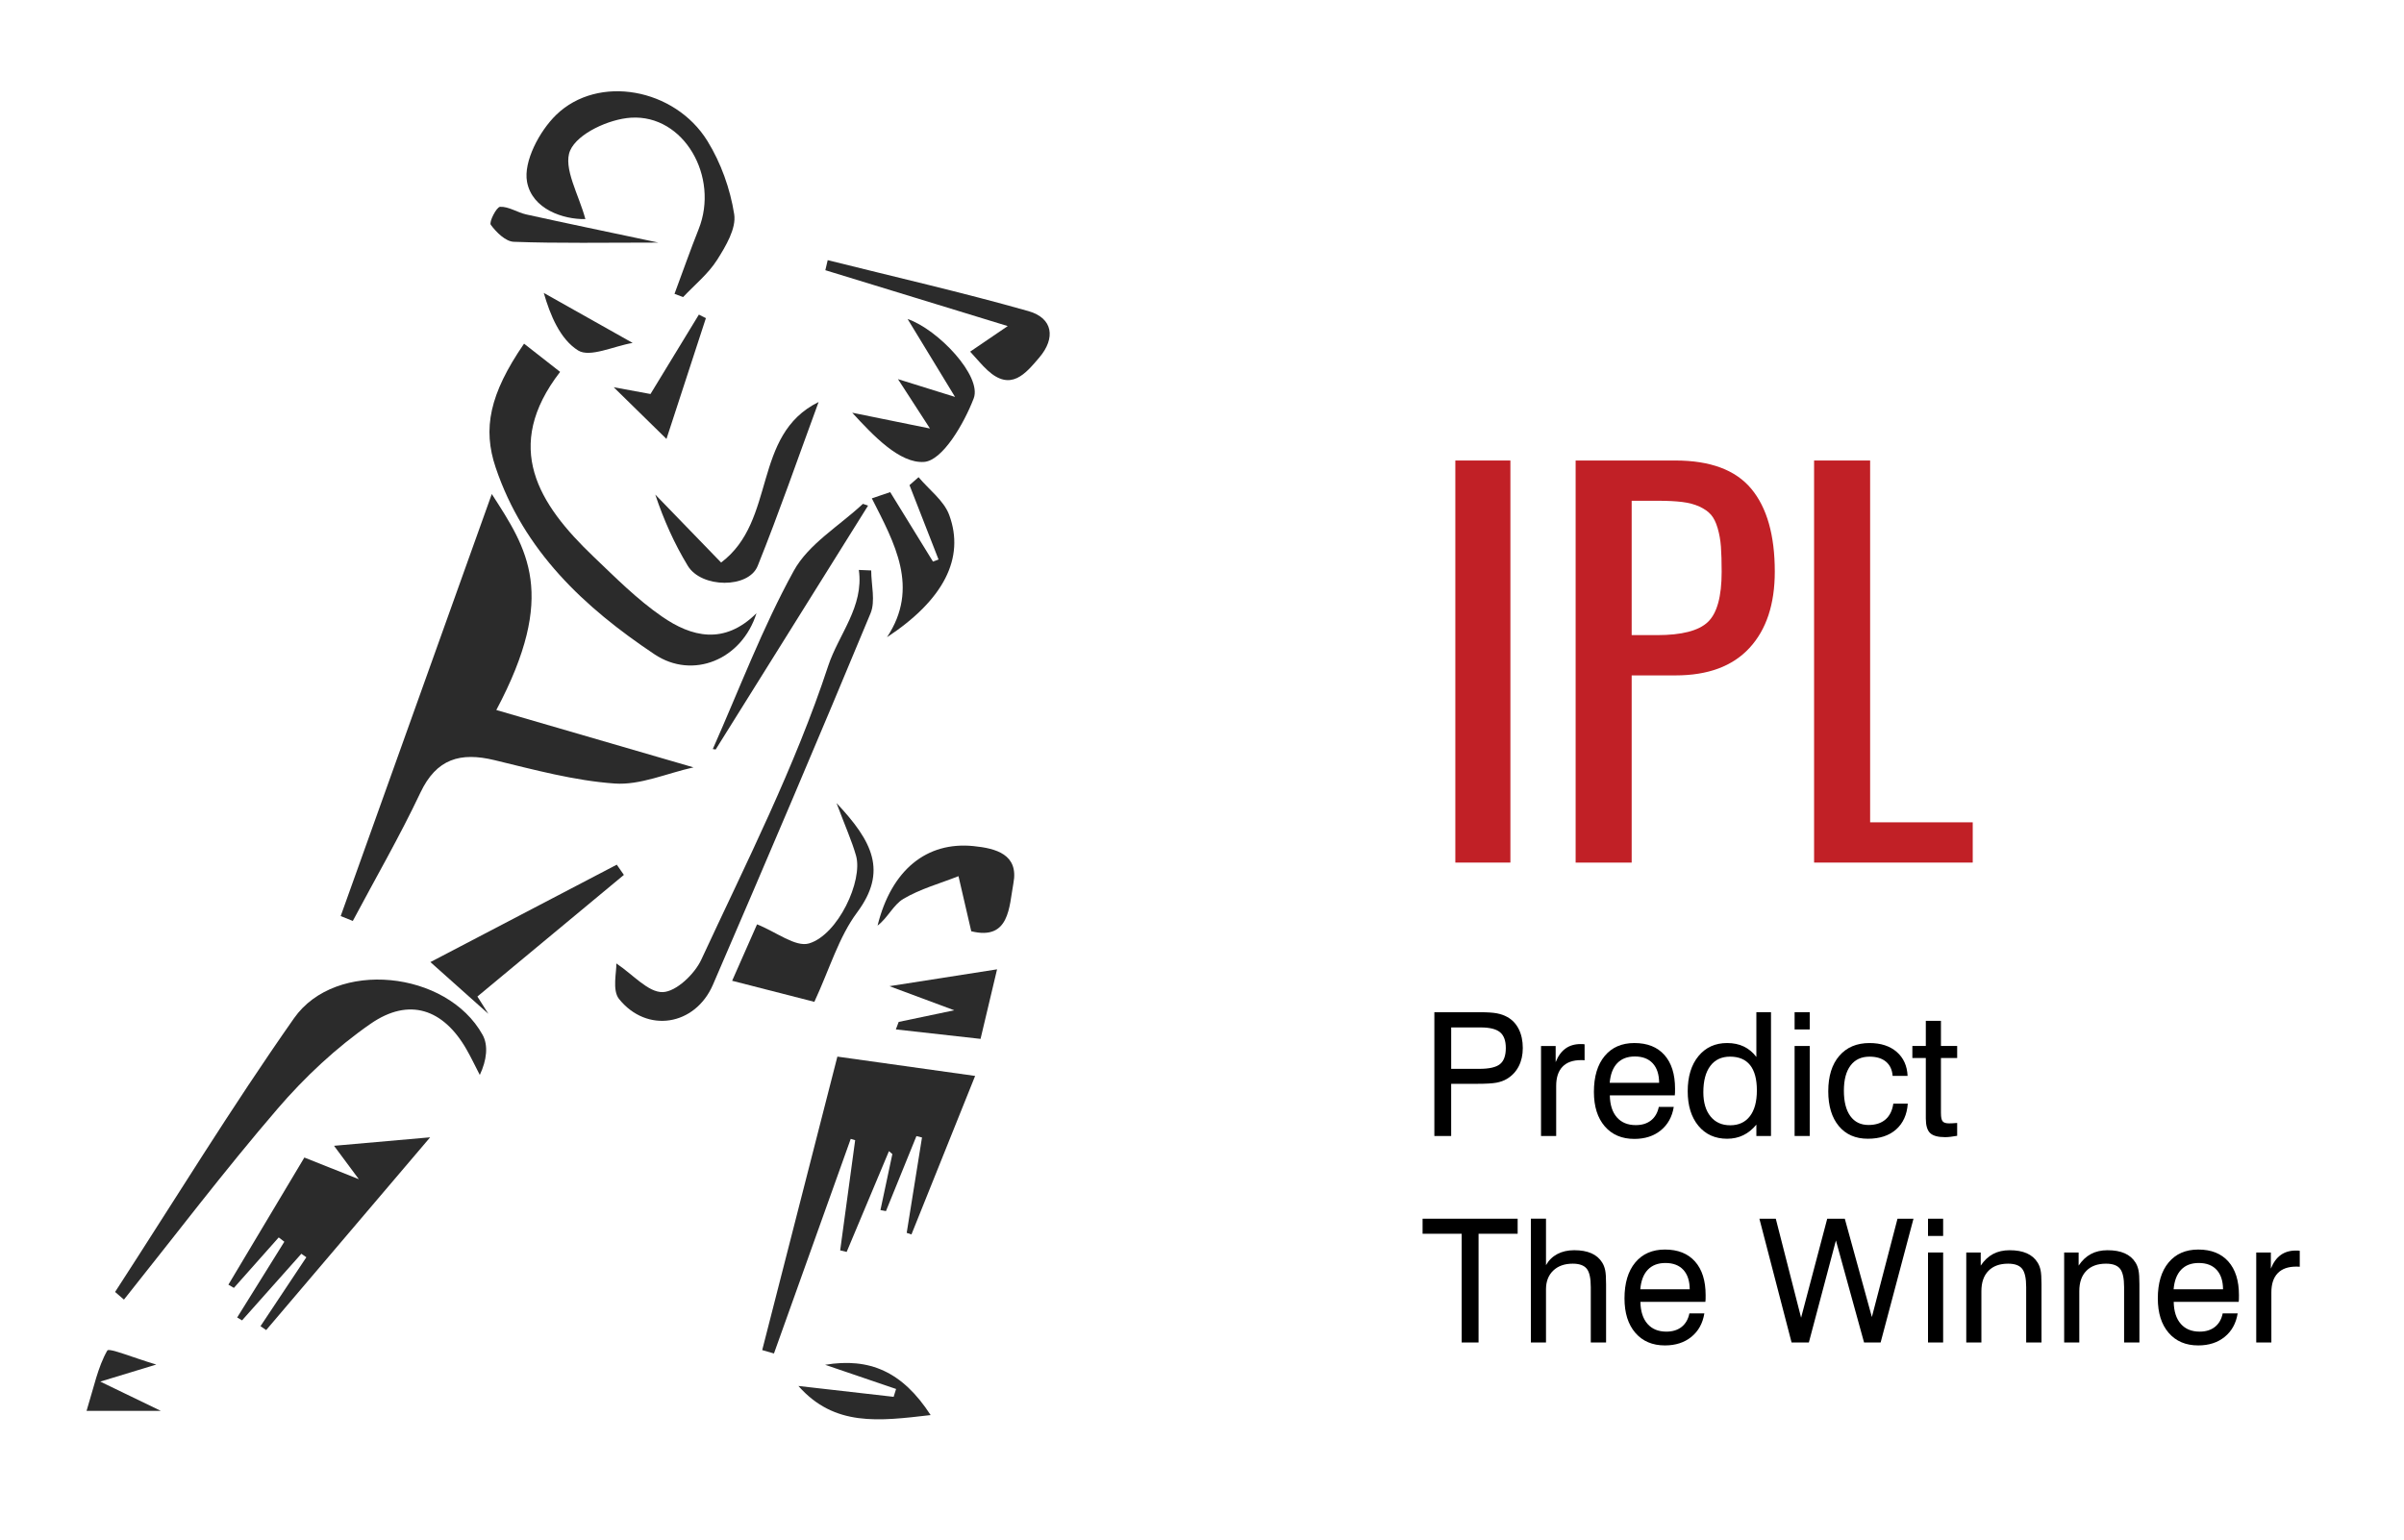 <?xml version="1.0" encoding="utf-8"?>
<!-- Generator: Adobe Illustrator 16.0.0, SVG Export Plug-In . SVG Version: 6.00 Build 0)  -->
<!DOCTYPE svg PUBLIC "-//W3C//DTD SVG 1.1//EN" "http://www.w3.org/Graphics/SVG/1.1/DTD/svg11.dtd">
<svg version="1.1" id="Layer_1" xmlns="http://www.w3.org/2000/svg" xmlns:xlink="http://www.w3.org/1999/xlink" x="0px" y="0px"
	 width="116px" height="74.324px" viewBox="0 0 116 74.324" enable-background="new 0 0 116 74.324" xml:space="preserve">
<g>
	<path fill-rule="evenodd" clip-rule="evenodd" fill="#2B2B2B" d="M16.439,44.218c2.432-6.794,4.863-13.588,7.291-20.372
		c1.712,2.654,3.19,4.834,0.219,10.425c3.137,0.914,6.174,1.797,9.514,2.768c-1.298,0.29-2.573,0.867-3.801,0.78
		c-1.951-0.137-3.883-0.665-5.799-1.128c-1.646-0.398-2.801-0.075-3.581,1.576c-0.995,2.105-2.165,4.128-3.258,6.185
		C16.829,44.375,16.634,44.297,16.439,44.218z"/>
	<path fill-rule="evenodd" clip-rule="evenodd" fill="#2B2B2B" d="M42.895,55.563c-0.681,1.623-1.36,3.244-2.041,4.865
		c-0.104-0.024-0.209-0.05-0.313-0.075c0.241-1.772,0.482-3.546,0.723-5.318c-0.071-0.02-0.143-0.041-0.214-0.063
		c-1.235,3.453-2.469,6.905-3.704,10.358c-0.189-0.055-0.378-0.109-0.567-0.164c1.22-4.763,2.439-9.527,3.627-14.165
		c2.317,0.325,4.399,0.616,6.647,0.932c-0.982,2.446-2.027,5.049-3.073,7.652c-0.076-0.026-0.153-0.051-0.229-0.077
		c0.246-1.535,0.493-3.069,0.738-4.604c-0.09-0.022-0.18-0.043-0.269-0.066c-0.49,1.207-0.979,2.414-1.47,3.62
		c-0.089-0.017-0.177-0.033-0.266-0.05c0.191-0.9,0.384-1.802,0.575-2.703C43.005,55.659,42.95,55.611,42.895,55.563z"/>
	<path fill-rule="evenodd" clip-rule="evenodd" fill="#2B2B2B" d="M5.553,62.361c2.865-4.415,5.615-8.91,8.636-13.215
		c2.01-2.863,7.376-2.298,9.096,0.801c0.283,0.509,0.206,1.218-0.133,1.939c-0.213-0.412-0.412-0.832-0.641-1.233
		c-1.115-1.949-2.766-2.529-4.631-1.236c-1.651,1.145-3.17,2.567-4.482,4.095c-2.571,2.989-4.956,6.136-7.417,9.217
		C5.837,62.606,5.695,62.483,5.553,62.361z"/>
	<path fill-rule="evenodd" clip-rule="evenodd" fill="#2B2B2B" d="M36.503,29.599c-0.708,2.251-3.075,3.216-4.92,1.984
		c-3.391-2.266-6.308-4.987-7.667-9.02c-0.629-1.87-0.303-3.535,1.371-5.975c0.538,0.421,1.067,0.835,1.74,1.362
		c-2.795,3.624-1.05,6.375,1.608,8.914c1.06,1.012,2.109,2.07,3.308,2.896C33.36,30.74,34.935,31.153,36.503,29.599z"/>
	<path fill-rule="evenodd" clip-rule="evenodd" fill="#2B2B2B" d="M17.314,56.917c-0.543-0.731-0.828-1.115-1.196-1.612
		c1.542-0.137,3.002-0.265,4.638-0.409c-2.678,3.148-5.295,6.226-7.912,9.304c-0.091-0.063-0.182-0.126-0.274-0.188
		c0.738-1.109,1.475-2.217,2.212-3.326c-0.081-0.056-0.161-0.113-0.241-0.169c-0.954,1.073-1.908,2.144-2.861,3.215
		c-0.079-0.046-0.157-0.093-0.236-0.14c0.76-1.219,1.518-2.437,2.276-3.656c-0.09-0.069-0.18-0.139-0.271-0.208
		c-0.721,0.812-1.442,1.625-2.163,2.436c-0.088-0.052-0.177-0.104-0.265-0.156c1.2-2.009,2.399-4.018,3.665-6.136
		C15.468,56.182,16.195,56.471,17.314,56.917z"/>
	<path fill-rule="evenodd" clip-rule="evenodd" fill="#2B2B2B" d="M32.547,14.183c0.388-1.042,0.754-2.091,1.165-3.123
		c1.006-2.523-0.714-5.544-3.271-5.379c-1.052,0.067-2.567,0.758-2.928,1.58c-0.365,0.83,0.436,2.175,0.732,3.314
		c-1.064,0.021-2.57-0.476-2.814-1.798c-0.181-0.979,0.6-2.45,1.407-3.233c2.023-1.964,5.719-1.288,7.294,1.256
		c0.653,1.054,1.104,2.318,1.295,3.542c0.106,0.683-0.406,1.542-0.826,2.204c-0.428,0.674-1.083,1.202-1.639,1.793
		C32.825,14.286,32.687,14.234,32.547,14.183z"/>
	<path fill-rule="evenodd" clip-rule="evenodd" fill="#2B2B2B" d="M42.038,27.535c0,0.694,0.213,1.477-0.032,2.069
		c-2.488,5.995-5.032,11.967-7.604,17.925c-0.858,1.987-3.189,2.361-4.531,0.69c-0.341-0.425-0.112-1.308-0.132-1.717
		c0.809,0.539,1.538,1.405,2.242,1.385c0.647-0.021,1.534-0.868,1.857-1.564c2.17-4.676,4.522-9.308,6.125-14.182
		c0.497-1.511,1.733-2.86,1.478-4.631C41.64,27.518,41.839,27.526,42.038,27.535z"/>
	<path fill-rule="evenodd" clip-rule="evenodd" fill="#2B2B2B" d="M23.565,48.935c-0.833-0.742-1.664-1.485-2.797-2.497
		c3.115-1.629,6.055-3.167,8.993-4.702c0.114,0.165,0.229,0.331,0.343,0.494c-2.355,1.958-4.711,3.914-7.068,5.87
		C23.213,48.378,23.389,48.656,23.565,48.935z"/>
	<path fill-rule="evenodd" clip-rule="evenodd" fill="#2B2B2B" d="M39.295,48.357c-1.218-0.313-2.476-0.635-3.967-1.017
		c0.503-1.141,0.9-2.04,1.202-2.724c0.929,0.369,1.86,1.115,2.51,0.921c1.396-0.418,2.612-3.029,2.265-4.24
		c-0.203-0.709-0.51-1.388-0.94-2.533c1.75,1.859,2.464,3.299,0.993,5.277C40.47,45.235,40.034,46.764,39.295,48.357z"/>
	<path fill-rule="evenodd" clip-rule="evenodd" fill="#2B2B2B" d="M46.813,16.973c0.526-0.357,0.926-0.63,1.813-1.234
		c-3.22-0.987-6.01-1.841-8.801-2.697c0.038-0.163,0.076-0.323,0.114-0.485c3.233,0.809,6.484,1.553,9.689,2.461
		c1.179,0.334,1.321,1.3,0.521,2.239c-0.661,0.775-1.368,1.656-2.498,0.616C47.375,17.619,47.137,17.324,46.813,16.973z"/>
	<path fill-rule="evenodd" clip-rule="evenodd" fill="#2B2B2B" d="M44.873,20.683c-0.706-1.088-1.042-1.609-1.543-2.383
		c0.922,0.289,1.585,0.495,2.754,0.859c-0.922-1.513-1.612-2.647-2.289-3.76c1.469,0.501,3.601,2.757,3.189,3.831
		c-0.466,1.215-1.503,3.004-2.395,3.066c-1.177,0.082-2.454-1.271-3.466-2.375C42.202,20.14,43.279,20.359,44.873,20.683z"/>
	<path fill-rule="evenodd" clip-rule="evenodd" fill="#2B2B2B" d="M39.5,19.404c-1.004,2.729-1.908,5.347-2.94,7.913
		c-0.44,1.095-2.714,1.076-3.372-0.007c-0.646-1.064-1.159-2.21-1.569-3.438c1.029,1.062,2.058,2.124,3.177,3.28
		C37.489,25.129,36.267,20.999,39.5,19.404z"/>
	<path fill-rule="evenodd" clip-rule="evenodd" fill="#2B2B2B" d="M42.955,23.754c0.688,1.118,1.377,2.235,2.064,3.353
		c0.09-0.034,0.179-0.068,0.268-0.102c-0.467-1.196-0.933-2.392-1.401-3.588c0.146-0.128,0.292-0.257,0.437-0.384
		c0.506,0.604,1.223,1.129,1.479,1.824c0.767,2.078-0.264,4.095-3.002,5.901c1.585-2.392,0.362-4.542-0.731-6.703
		C42.365,23.956,42.66,23.854,42.955,23.754z"/>
	<path fill-rule="evenodd" clip-rule="evenodd" fill="#2B2B2B" d="M46.866,44.95c-0.244-1.053-0.43-1.856-0.616-2.659
		c-0.893,0.353-1.84,0.611-2.657,1.094c-0.485,0.287-0.763,0.927-1.248,1.292c0.67-2.709,2.388-4.064,4.628-3.838
		c1.078,0.109,2.191,0.396,1.928,1.789C48.69,43.757,48.727,45.41,46.866,44.95z"/>
	<path fill-rule="evenodd" clip-rule="evenodd" fill="#2B2B2B" d="M41.887,24.404c-2.452,3.925-4.903,7.848-7.354,11.773
		c-0.046-0.007-0.092-0.014-0.139-0.021c1.279-2.883,2.394-5.855,3.91-8.607c0.713-1.295,2.198-2.166,3.334-3.229
		C41.722,24.348,41.804,24.375,41.887,24.404z"/>
	<path fill-rule="evenodd" clip-rule="evenodd" fill="#2B2B2B" d="M43.364,49.326c0.801-0.167,1.603-0.335,2.681-0.562
		c-1.065-0.396-1.898-0.705-3.127-1.163c1.884-0.295,3.378-0.529,5.193-0.813c-0.262,1.104-0.499,2.101-0.797,3.357
		c-1.381-0.154-2.734-0.306-4.087-0.457C43.273,49.569,43.319,49.448,43.364,49.326z"/>
	<path fill-rule="evenodd" clip-rule="evenodd" fill="#2B2B2B" d="M44.906,68.303c-2.504,0.292-4.638,0.567-6.381-1.405
		c1.532,0.174,3.063,0.349,4.596,0.524c0.039-0.125,0.079-0.253,0.118-0.379c-1.118-0.38-2.235-0.762-3.424-1.167
		C41.956,65.521,43.546,66.202,44.906,68.303z"/>
	<path fill-rule="evenodd" clip-rule="evenodd" fill="#2B2B2B" d="M34.061,15.357c-0.642,1.966-1.283,3.931-1.902,5.83
		c-0.858-0.841-1.687-1.654-2.546-2.496c0.584,0.108,1.181,0.218,1.775,0.327c0.796-1.307,1.566-2.57,2.335-3.833
		C33.836,15.243,33.948,15.3,34.061,15.357z"/>
	<path fill-rule="evenodd" clip-rule="evenodd" fill="#2B2B2B" d="M31.77,11.709c-2.642,0-4.813,0.042-6.979-0.038
		c-0.393-0.014-0.844-0.458-1.109-0.821c-0.094-0.128,0.273-0.859,0.45-0.868c0.415-0.018,0.832,0.275,1.264,0.37
		C27.346,10.782,29.301,11.187,31.77,11.709z"/>
	<path fill-rule="evenodd" clip-rule="evenodd" fill="#2B2B2B" d="M30.527,16.552c-0.927,0.159-2.062,0.717-2.631,0.364
		c-0.869-0.541-1.35-1.709-1.657-2.777C27.559,14.883,28.879,15.625,30.527,16.552z"/>
	<path fill-rule="evenodd" clip-rule="evenodd" fill="#2B2B2B" d="M4.176,68.101c0.358-1.157,0.544-2.112,1.001-2.913
		c0.081-0.143,1.287,0.358,2.363,0.676c-1.061,0.322-1.631,0.496-2.701,0.823c1.177,0.568,1.923,0.929,2.924,1.414
		C6.598,68.101,5.655,68.101,4.176,68.101z"/>
</g>
<g>
	<path fill="#C12026" d="M70.224,41.635V22.228h2.657v19.407H70.224z"/>
	<path fill="#C12026" d="M76.029,41.635V22.228h4.811c1.686,0,2.907,0.455,3.664,1.364c0.757,0.909,1.135,2.242,1.135,3.998
		c0,1.576-0.408,2.805-1.223,3.687s-2.003,1.323-3.564,1.323h-2.119v9.036H76.029z M78.733,30.656h1.229
		c1.186,0,2.001-0.21,2.446-0.632s0.667-1.229,0.667-2.423c0-0.492-0.012-0.896-0.035-1.212c-0.023-0.316-0.076-0.614-0.158-0.895
		c-0.082-0.281-0.189-0.498-0.322-0.65c-0.133-0.152-0.318-0.283-0.556-0.392c-0.238-0.109-0.515-0.183-0.831-0.222
		s-0.708-0.059-1.176-0.059h-1.264V30.656z"/>
	<path fill="#C12026" d="M87.535,41.635V22.228h2.704v17.464h4.951v1.943H87.535z"/>
</g>
<g>
	<path d="M69.212,54.832v-5.974h2.198c0.357,0,0.629,0.018,0.815,0.053s0.353,0.093,0.499,0.174c0.243,0.132,0.43,0.329,0.56,0.588
		c0.13,0.26,0.195,0.564,0.195,0.913c0,0.333-0.065,0.626-0.195,0.88c-0.13,0.254-0.319,0.457-0.568,0.608
		c-0.143,0.086-0.312,0.148-0.505,0.185c-0.193,0.036-0.512,0.055-0.955,0.055h-1.233v2.519H69.212z M70.023,51.591h1.363
		c0.473,0,0.804-0.076,0.992-0.227c0.188-0.151,0.282-0.411,0.282-0.779c0-0.354-0.093-0.608-0.28-0.762
		c-0.187-0.154-0.498-0.231-0.933-0.231h-1.423V51.591z"/>
	<path d="M74.359,54.832v-4.344h0.706v0.779c0.116-0.292,0.274-0.51,0.473-0.655c0.199-0.145,0.443-0.217,0.732-0.217
		c0.054,0,0.093,0,0.118,0.002s0.049,0.005,0.073,0.01v0.771c-0.019-0.002-0.041-0.005-0.065-0.006
		c-0.024-0.001-0.061-0.002-0.11-0.002c-0.389,0-0.686,0.106-0.89,0.318c-0.204,0.212-0.306,0.521-0.306,0.927v2.417H74.359z"/>
	<path d="M80.042,53.428h0.722c-0.078,0.479-0.287,0.856-0.625,1.131c-0.338,0.276-0.764,0.414-1.277,0.414
		c-0.603,0-1.079-0.203-1.428-0.608c-0.349-0.406-0.523-0.958-0.523-1.659c0-0.741,0.173-1.319,0.52-1.736
		c0.346-0.416,0.823-0.625,1.432-0.625c0.625,0,1.108,0.192,1.45,0.576c0.342,0.384,0.513,0.926,0.513,1.626
		c0,0.089,0,0.155-0.002,0.199c-0.001,0.043-0.005,0.085-0.01,0.125h-3.135c0.008,0.457,0.122,0.811,0.341,1.061
		s0.523,0.375,0.913,0.375c0.297,0,0.543-0.076,0.736-0.229C79.859,53.926,79.985,53.709,80.042,53.428z M77.673,52.264h2.385
		c-0.003-0.406-0.105-0.718-0.308-0.939c-0.203-0.22-0.491-0.331-0.864-0.331c-0.36,0-0.643,0.108-0.85,0.325
		C77.829,51.536,77.708,51.851,77.673,52.264z"/>
	<path d="M85.456,48.857v5.974H84.75v-0.547c-0.187,0.227-0.397,0.397-0.632,0.511c-0.235,0.114-0.495,0.17-0.779,0.17
		c-0.579,0-1.041-0.208-1.385-0.623s-0.517-0.971-0.517-1.669c0-0.711,0.173-1.277,0.519-1.697s0.807-0.631,1.383-0.631
		c0.303,0,0.571,0.056,0.805,0.168s0.436,0.28,0.606,0.505v-2.162H85.456z M84.774,52.629c0-0.538-0.109-0.944-0.326-1.217
		c-0.218-0.273-0.541-0.41-0.967-0.41c-0.411,0-0.729,0.149-0.953,0.448c-0.225,0.299-0.337,0.723-0.337,1.271
		c0,0.495,0.116,0.884,0.347,1.168c0.231,0.284,0.548,0.426,0.951,0.426c0.408,0,0.725-0.146,0.949-0.438
		C84.662,53.586,84.774,53.17,84.774,52.629z"/>
	<path d="M86.595,49.689v-0.832h0.73v0.832H86.595z M86.595,54.832v-4.344h0.73v4.344H86.595z"/>
	<path d="M91.325,51.932c-0.022-0.297-0.129-0.526-0.323-0.688c-0.193-0.161-0.458-0.241-0.792-0.241
		c-0.395,0-0.7,0.142-0.915,0.426c-0.215,0.284-0.322,0.689-0.322,1.217c0,0.53,0.104,0.938,0.311,1.225
		c0.207,0.287,0.5,0.43,0.878,0.43c0.341,0,0.613-0.088,0.817-0.264c0.204-0.176,0.331-0.431,0.379-0.767h0.698
		c-0.038,0.533-0.226,0.948-0.564,1.247s-0.792,0.448-1.363,0.448c-0.595,0-1.062-0.204-1.401-0.612
		c-0.339-0.408-0.509-0.968-0.509-1.679c0-0.728,0.177-1.297,0.531-1.709c0.354-0.412,0.841-0.619,1.46-0.619
		c0.546,0,0.983,0.143,1.312,0.428c0.328,0.285,0.503,0.671,0.525,1.158H91.325z"/>
	<path d="M93.657,53.736c0,0.195,0.027,0.325,0.083,0.39c0.055,0.065,0.157,0.097,0.306,0.097c0.043,0,0.095-0.001,0.156-0.004
		c0.061-0.003,0.14-0.008,0.237-0.016v0.62c-0.122,0.022-0.23,0.038-0.327,0.049s-0.182,0.016-0.257,0.016
		c-0.344,0-0.584-0.066-0.722-0.199c-0.138-0.132-0.207-0.368-0.207-0.706v-2.916h-0.649v-0.58h0.649v-1.213h0.73v1.213h0.783v0.58
		h-0.783V53.736z"/>
	<path d="M70.53,64.799v-5.248h-1.886v-0.726h4.587v0.726h-1.886v5.248H70.53z"/>
	<path d="M76.76,64.799v-2.673c0-0.43-0.065-0.726-0.196-0.888c-0.131-0.162-0.356-0.243-0.675-0.243
		c-0.395,0-0.708,0.111-0.941,0.334c-0.232,0.223-0.349,0.524-0.349,0.902v2.567h-0.73v-5.974h0.73v2.243
		c0.132-0.235,0.315-0.414,0.547-0.537c0.233-0.123,0.504-0.185,0.815-0.185c0.327,0,0.603,0.049,0.828,0.148
		c0.224,0.099,0.397,0.247,0.519,0.444c0.067,0.105,0.116,0.229,0.146,0.371c0.03,0.142,0.044,0.367,0.044,0.675v0.207v2.608H76.76z
		"/>
	<path d="M81.518,63.396h0.722c-0.078,0.479-0.287,0.856-0.625,1.131c-0.338,0.276-0.764,0.414-1.277,0.414
		c-0.603,0-1.079-0.203-1.428-0.608c-0.349-0.406-0.523-0.958-0.523-1.659c0-0.741,0.173-1.319,0.52-1.736
		c0.346-0.416,0.823-0.625,1.432-0.625c0.625,0,1.108,0.192,1.45,0.576c0.342,0.384,0.513,0.926,0.513,1.626
		c0,0.089,0,0.155-0.002,0.199c-0.001,0.043-0.005,0.085-0.01,0.125h-3.135c0.008,0.457,0.122,0.811,0.341,1.061
		s0.523,0.375,0.913,0.375c0.297,0,0.543-0.076,0.736-0.229C81.335,63.894,81.461,63.677,81.518,63.396z M79.149,62.232h2.385
		c-0.003-0.406-0.105-0.718-0.308-0.939c-0.203-0.22-0.491-0.331-0.864-0.331c-0.36,0-0.643,0.108-0.85,0.325
		C79.305,61.503,79.184,61.818,79.149,62.232z"/>
	<path d="M86.449,64.799l-1.553-5.974h0.791l1.221,4.778l1.261-4.778h0.848l1.306,4.745l1.237-4.745h0.771l-1.586,5.974h-0.799
		l-1.358-4.924l-1.306,4.924H86.449z"/>
	<path d="M93.032,59.657v-0.832h0.73v0.832H93.032z M93.032,64.799v-4.344h0.73v4.344H93.032z"/>
	<path d="M97.769,64.799v-2.673c0-0.427-0.065-0.723-0.196-0.886c-0.131-0.164-0.356-0.245-0.675-0.245
		c-0.409,0-0.726,0.115-0.951,0.347c-0.226,0.231-0.339,0.559-0.339,0.983v2.474h-0.73v-4.344h0.698v0.633
		c0.167-0.251,0.366-0.438,0.596-0.56c0.229-0.122,0.496-0.182,0.799-0.182c0.327,0,0.603,0.049,0.828,0.148
		c0.224,0.099,0.397,0.247,0.519,0.444c0.067,0.105,0.116,0.229,0.146,0.371c0.03,0.142,0.044,0.367,0.044,0.675v0.207v2.608H97.769
		z"/>
	<path d="M102.494,64.799v-2.673c0-0.427-0.065-0.723-0.196-0.886c-0.132-0.164-0.356-0.245-0.676-0.245
		c-0.408,0-0.725,0.115-0.951,0.347c-0.226,0.231-0.339,0.559-0.339,0.983v2.474h-0.73v-4.344h0.698v0.633
		c0.167-0.251,0.366-0.438,0.596-0.56c0.229-0.122,0.496-0.182,0.799-0.182c0.327,0,0.603,0.049,0.827,0.148s0.397,0.247,0.52,0.444
		c0.067,0.105,0.116,0.229,0.146,0.371c0.03,0.142,0.045,0.367,0.045,0.675v0.207v2.608H102.494z"/>
	<path d="M107.251,63.396h0.723c-0.079,0.479-0.287,0.856-0.625,1.131c-0.338,0.276-0.764,0.414-1.277,0.414
		c-0.604,0-1.079-0.203-1.428-0.608c-0.349-0.406-0.523-0.958-0.523-1.659c0-0.741,0.173-1.319,0.52-1.736
		c0.346-0.416,0.823-0.625,1.432-0.625c0.624,0,1.107,0.192,1.45,0.576c0.342,0.384,0.513,0.926,0.513,1.626
		c0,0.089-0.001,0.155-0.002,0.199c-0.002,0.043-0.005,0.085-0.01,0.125h-3.136c0.008,0.457,0.122,0.811,0.341,1.061
		s0.523,0.375,0.912,0.375c0.298,0,0.543-0.076,0.736-0.229S107.194,63.677,107.251,63.396z M104.883,62.232h2.385
		c-0.003-0.406-0.105-0.718-0.309-0.939c-0.202-0.22-0.49-0.331-0.863-0.331c-0.36,0-0.644,0.108-0.85,0.325
		C105.039,61.503,104.918,61.818,104.883,62.232z"/>
	<path d="M108.87,64.799v-4.344h0.706v0.779c0.116-0.292,0.273-0.51,0.472-0.655c0.199-0.145,0.443-0.217,0.732-0.217
		c0.054,0,0.094,0,0.118,0.002c0.023,0.001,0.048,0.005,0.072,0.01v0.771c-0.019-0.002-0.04-0.005-0.064-0.006
		c-0.024-0.001-0.061-0.002-0.109-0.002c-0.39,0-0.687,0.106-0.891,0.318c-0.204,0.212-0.306,0.521-0.306,0.927v2.417H108.87z"/>
</g>
</svg>
